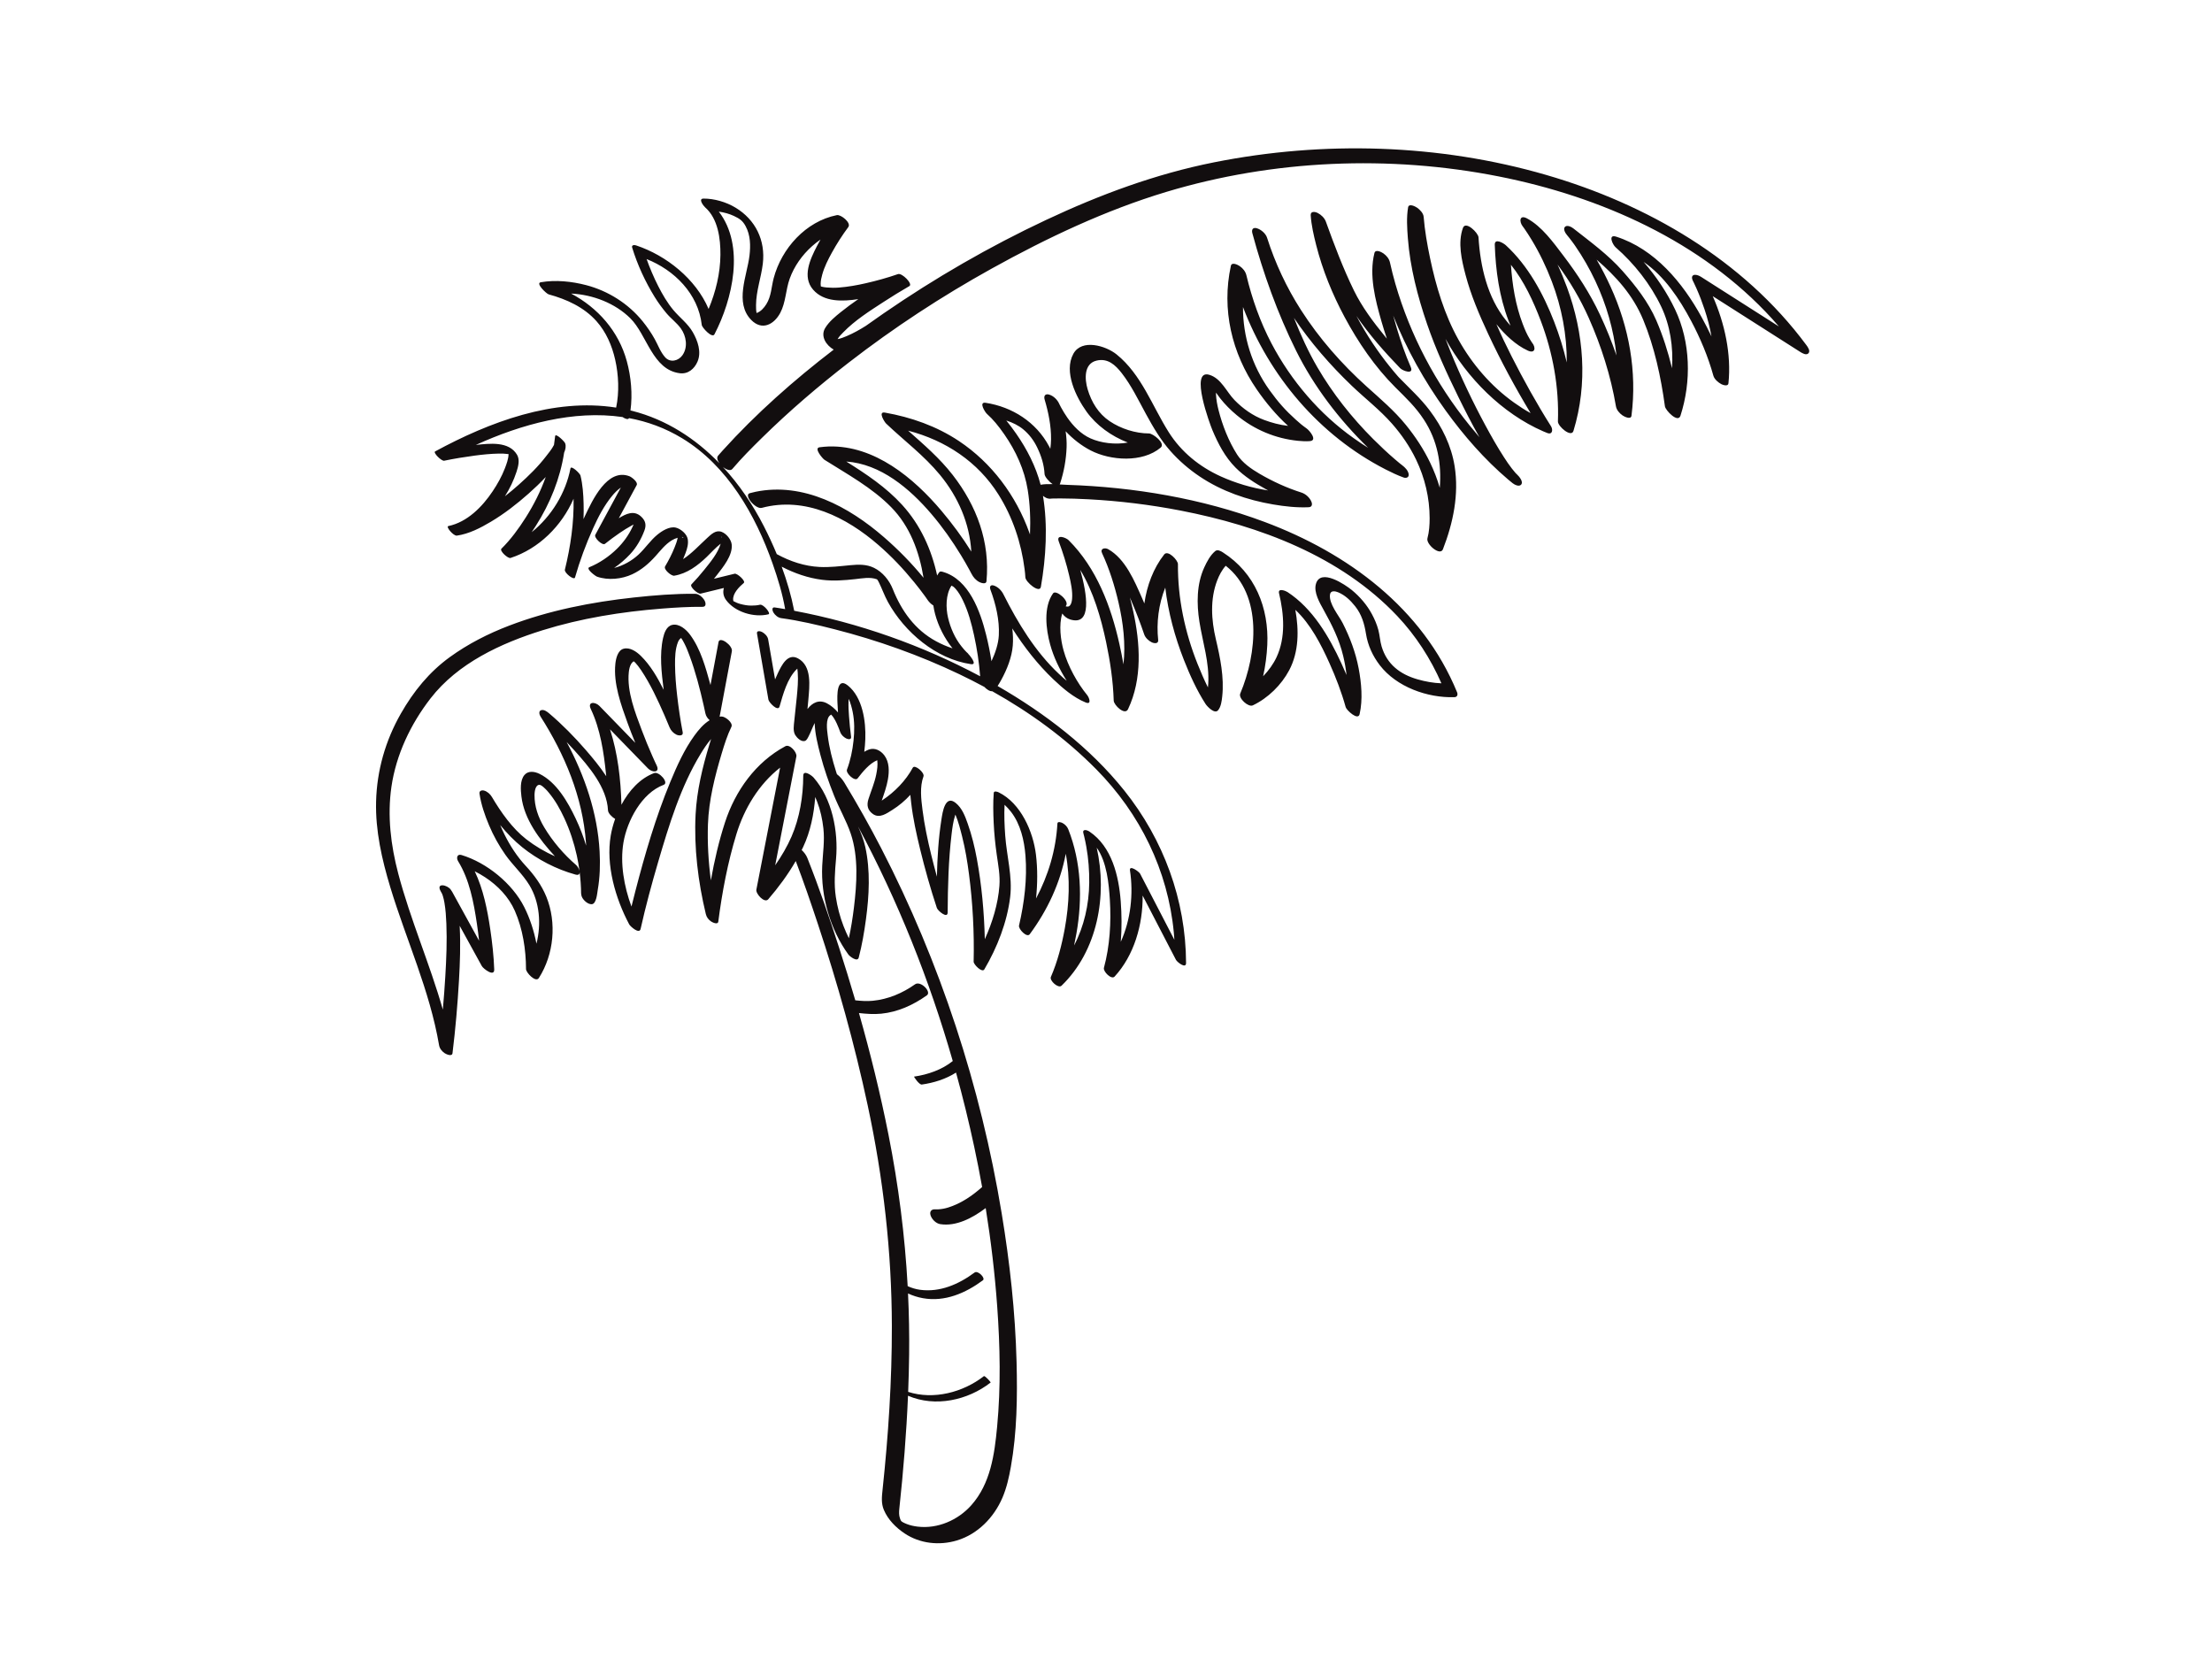 <?xml version="1.0" encoding="utf-8"?>
<!-- Generator: Adobe Illustrator 17.0.0, SVG Export Plug-In . SVG Version: 6.00 Build 0)  -->
<!DOCTYPE svg PUBLIC "-//W3C//DTD SVG 1.1//EN" "http://www.w3.org/Graphics/SVG/1.1/DTD/svg11.dtd">
<svg version="1.1" id="Layer_1" xmlns="http://www.w3.org/2000/svg" xmlns:xlink="http://www.w3.org/1999/xlink" x="0px" y="0px"
	 width="800px" height="600px" viewBox="0 0 800 600" enable-background="new 0 0 800 600" xml:space="preserve">
<g>
	
		<rect x="325.96" y="550.174" transform="matrix(-0.737 -0.676 0.676 -0.737 194.151 1175.931)" fill="#120E0F" width="0.01" height="0.002"/>
	<path fill="#120E0F" d="M653.295,124.802c-22.892-30.92-57.62-50.954-94.118-61.54c-38.759-11.241-80.513-12.431-120.029-4.569
		c-21.228,4.223-41.301,11.683-60.854,20.866c-20.468,9.612-40.12,20.97-58.743,33.791c-2.151,1.481-4.293,2.988-6.427,4.51
		c-2.197,1.381-4.463,2.649-6.852,3.669c-1.021,0.436-2.175,0.898-3.341,1.12c0.502-0.928,1.357-1.748,2.045-2.457
		c4.181-4.313,9.472-7.676,14.483-10.928c3.098-2.011,6.244-3.961,9.445-5.804c1.326-0.764-2.665-4.841-4.139-4.326
		c-3.801,1.329-7.709,2.397-11.631,3.299c-3.209,0.739-6.463,1.31-9.748,1.567c-1.478,0.116-2.959,0.103-4.434-0.036
		c-0.574-0.054-1.172-0.131-1.731-0.275c-0.113-0.029-0.236-0.076-0.358-0.127c-0.05-0.303-0.069-0.611-0.066-0.917
		c0.01-1.137,0.279-2.271,0.58-3.36c0.77-2.785,2.102-5.409,3.491-7.928c1.761-3.192,3.749-6.3,5.927-9.227
		c1.167-1.568-2.679-4.62-4.139-4.326c-11.249,2.263-19.988,12.037-22.842,22.793c-0.854,3.221-0.849,6.516-2.658,9.412
		c-0.821,1.315-2.014,2.692-3.531,3.199c-0.192-0.947-0.201-1.968-0.195-2.877c0.032-5.1,1.842-9.905,2.449-14.921
		c1.024-8.466-2.63-15.976-9.936-20.35c-3.334-1.996-7.586-3.249-11.499-3.237c-2.049,0.006-0.041,2.63,0.607,3.201
		c4.64,4.086,5.55,11.327,5.499,17.151c-0.058,6.695-1.693,13.365-4.275,19.565c-4.632-10.851-15.286-19.359-26.236-22.993
		c-0.621-0.206-1.713-0.188-1.406,0.811c1.92,6.261,4.728,12.332,8.166,17.896c1.262,2.042,2.693,3.988,4.233,5.829
		c1.61,1.926,3.722,3.45,5.189,5.481c1.996,2.762,2.638,6.758,0.618,9.68c-1.465,2.119-4.443,2.807-6.267,0.787
		c-1.694-1.876-2.554-4.382-3.766-6.565c-1.265-2.281-2.729-4.413-4.368-6.442c-5.178-6.407-12.49-11.024-20.44-13.1
		c-5.225-1.364-11.061-1.972-16.431-1.042c-1.981,0.343,2.057,4.159,2.87,4.38c6.471,1.765,12.777,4.623,17.305,9.716
		c3.482,3.916,5.601,8.828,6.745,13.899c1.25,5.544,1.523,11.729,0.348,17.335c-22.624-3.546-45.862,5.218-65.476,15.856
		c-0.803,0.435,2.308,3.561,3.292,3.357c3.668-0.759,7.374-1.362,11.087-1.855c2.848-0.378,5.716-0.664,8.591-0.721
		c1.174-0.023,2.351,0.008,3.515,0.172c0.028,0.004,0.055,0.011,0.083,0.015c-0.028,1.759-0.751,3.646-1.348,5.193
		c-1.119,2.9-2.661,5.638-4.382,8.219c-3.767,5.649-9.184,11.17-16.053,12.615c-1.016,0.214,1.863,3.628,3.087,3.453
		c4.404-0.631,8.524-2.773,12.303-5.02c4.885-2.905,9.408-6.432,13.658-10.194c2.142-1.896,4.229-3.887,6.189-5.991
		c-1.847,5.14-4.316,10.061-7.268,14.704c-2.522,3.966-5.397,7.916-8.761,11.224c-0.796,0.782,2.378,3.655,3.292,3.357
		c10.262-3.336,18.512-11.605,22.794-21.42c0.174,8.638-1.08,17.284-3.14,25.655c-0.286,1.164,3.341,3.956,3.66,2.838
		c1.733-6.071,3.948-12.052,6.547-17.801c1.87-4.137,4.012-8.269,6.919-11.781c0.804-0.971,1.884-2.108,3.109-2.952
		c-3.077,5.695-6.154,11.39-9.231,17.086c-0.562,1.039,2.557,4.019,3.498,3.262c1.691-1.359,3.446-2.642,5.232-3.872
		c1.413-0.973,2.863-1.896,4.372-2.713c0.225-0.122,0.479-0.263,0.75-0.405c-0.151,0.348-0.314,0.691-0.473,1.029
		c-1.37,2.906-3.223,5.456-5.505,7.711c-2.802,2.77-6.357,5.222-10.03,6.701c-1.395,0.562,2.178,3.213,2.782,3.426
		c4.002,1.411,8.962,0.893,12.738-0.872c3.316-1.55,6.015-3.874,8.438-6.584c1.83-2.046,3.476-4.212,5.843-5.675
		c0.653-0.404,1.387-0.72,2.143-0.937c-0.207,1.208-0.688,2.417-1.119,3.498c-0.945,2.369-2.13,4.674-3.43,6.868
		c-0.642,1.083,2.276,3.521,3.293,3.357c4.64-0.748,8.497-3.642,11.788-6.817c1.648-1.589,3.204-3.36,5.028-4.764
		c-1.039,3.456-3.673,6.615-5.887,9.372c-1.48,1.843-3.039,3.639-4.682,5.339c-0.811,0.839,2.379,3.58,3.293,3.357
		c2.811-0.685,5.622-1.37,8.434-2.054c-0.4,1.417-0.265,2.91,0.783,4.35c3.183,4.372,10.158,6.463,15.346,5.169
		c1.011-0.252-1.852-3.761-3.087-3.453c-1.028,0.256-2.104,0.303-3.158,0.309c-1.359,0.009-2.685-0.253-3.991-0.601
		c-0.85-0.226-1.672-0.596-2.449-1.012c-0.037-0.097-0.074-0.239-0.091-0.439c-0.196-2.331,2.176-4.742,3.829-6.118
		c0.849-0.706-2.382-3.579-3.293-3.357c-2.493,0.607-4.987,1.215-7.48,1.822c0.371-0.462,0.741-0.924,1.104-1.392
		c2.206-2.848,5.66-7.037,5.326-10.912c-0.161-1.867-1.918-4.009-3.641-4.652c-2.125-0.794-3.764,0.859-5.252,2.223
		c-2.849,2.611-5.51,5.557-8.697,7.641c0.316-0.733,0.616-1.473,0.893-2.22c0.6-1.615,1.082-3.307,0.786-5.032
		c-0.325-1.888-2.567-3.75-4.348-4.159c-2.278-0.523-5.003,1.226-6.654,2.581c-2.544,2.089-4.394,4.956-6.812,7.194
		c-2.413,2.233-5.52,3.996-8.815,4.825c2.128-1.454,4.092-3.154,5.811-5.002c2.273-2.443,3.988-5.423,5.154-8.54
		c0.752-2.011,0.406-3.548-1.189-5.035c-2.596-2.421-5.479-1.015-8.084,0.594c2.159-3.995,4.317-7.991,6.476-11.987
		c0.575-1.064-1.816-2.887-2.605-3.193c-8.037-3.107-13.487,8.828-16.122,14.388c-0.172,0.364-0.337,0.733-0.506,1.099
		c0.069-1.86,0.084-3.724,0.032-5.589c-0.093-3.373-0.317-6.898-1.14-10.188c-0.182-0.727-3.36-3.829-3.612-2.536
		c-1.719,8.831-6.85,17.299-14.026,23.047c0.54-0.802,1.07-1.608,1.583-2.416c5.088-8.001,8.707-16.984,10.154-26.362
		c0.511-1.152,0.755-2.342,0.357-3.402c-0.228-0.609-3.478-3.851-3.612-2.536c-0.107,1.058-0.251,2.108-0.414,3.153
		c-0.777,1.569-2.121,3.146-2.811,4.047c-2.884,3.769-6.328,7.127-9.858,10.283c-1.642,1.468-3.336,2.882-5.073,4.241
		c1.737-2.758,3.18-5.728,4.189-8.829c0.611-1.878,1.28-4.336,0.193-6.171c-2.958-4.993-9.96-4.073-14.892-3.564
		c16.64-7.556,35.327-12.651,53.039-10.081c1.03,0.695,2.067,1.011,2.357,0.39c6.616,1.225,13.076,3.561,19.219,7.29
		c16.363,9.934,26.522,27.725,32.716,45.358c1.872,5.328,3.559,10.851,4.524,16.431c-0.69-0.119-1.379-0.237-2.069-0.349
		c-0.572-0.093-1.144-0.185-1.719-0.262c-1.182-0.16-0.805,1.261-0.46,1.826c0.6,0.983,1.661,1.891,2.831,2.049
		c6.53,0.882,13.005,2.416,19.379,4.046c15.464,3.955,30.591,9.337,45,16.211c3.06,1.46,6.084,3,9.071,4.608
		c0.877,0.911,1.995,1.665,2.848,1.565c13.744,7.692,26.561,17.02,37.651,28.251c15.819,16.02,25.895,36.514,28.035,59.006
		c0.084,0.88,0.148,1.762,0.204,2.644c-4.133-7.971-8.266-15.943-12.399-23.913c-0.382-0.737-4-3.37-3.661-1.159
		c1.291,8.42,0.28,17.826-3.33,25.804c0.398-4.911,0.349-9.874-0.018-14.674c-0.7-9.143-3.201-19.737-11.287-25.189
		c-0.974-0.657-2.724-1.059-2.192,0.711c0.007,0.022,0.015,0.052,0.024,0.083c0.084,0.311,0.164,0.624,0.241,0.937
		c0.304,1.239,0.554,2.49,0.778,3.746c0.765,4.288,1.099,8.651,1.05,13.005c-0.09,7.956-1.874,15.784-5.476,22.704
		c0.311-1.457,0.595-2.916,0.85-4.367c2.213-12.569,1.774-25.775-2.982-37.725c-0.377-0.948-1.223-1.768-2.118-2.233
		c-0.373-0.193-1.732-0.662-1.781,0.202c-0.545,9.617-3.288,18.756-7.729,27.12c0.536-5.302,0.595-10.656-0.031-15.837
		c-1.007-8.333-5.458-18.618-13.486-22.549c-0.388-0.19-1.713-0.666-1.781,0.202c-0.279,3.587-0.188,7.223-0.025,10.812
		c0.176,3.862,0.569,7.712,1.11,11.539c0.539,3.814,1.256,7.387,0.965,11.259c-0.487,6.498-2.502,13.156-5.283,19.302
		c-0.227-9.77-1.129-19.581-2.886-29.126c-0.791-4.295-1.839-8.563-3.298-12.682c-0.97-2.738-2.016-5.574-4.323-7.454
		c-3.893-3.172-4.79,3.485-5.171,5.887c-1.082,6.812-1.484,13.79-1.65,20.75c-0.714-2.601-1.391-5.211-2.034-7.827
		c-1.323-5.385-2.477-10.828-3.175-16.332c-0.491-3.872-1.041-8.336,0.355-12.091c0.503-1.353-3.164-4.453-3.86-3.161
		c-2.54,4.714-6.578,8.833-11.015,11.761c-0.069,0.046-0.147,0.098-0.222,0.148c0.877-2.525,1.768-5.026,2.236-7.68
		c0.505-2.861,0.545-6.242-1.277-8.665c-1.338-1.779-3.483-2.911-5.664-2.1c-0.554,0.206-1.092,0.48-1.614,0.801
		c0.195-1.532,0.324-3.066,0.381-4.584c0.241-6.399-0.971-15.117-6.322-19.41c-4.17-3.346-3.826,4.001-3.76,6.133
		c0.037,1.208,0.113,2.417,0.205,3.625c-1.147-1.344-2.47-2.496-3.999-3.3c-2.844-1.496-5.293-0.242-7.048,2.079
		c0.118-1.129,0.23-2.259,0.324-3.391c0.399-4.826,1.405-12.191-3.773-14.951c-3.763-2.006-5.931,2.596-7.259,5.364
		c-0.354,0.739-0.689,1.49-1.006,2.251c-0.835-4.83-1.67-9.661-2.505-14.491c-0.199-1.15-1.246-2.165-2.241-2.681
		c-0.617-0.32-1.991-0.576-1.79,0.586c1.378,7.971,2.755,15.942,4.133,23.913c0.173,1,3.455,4.461,4.022,2.48
		c1.274-4.454,2.806-10.162,6.193-13.484c0.081-0.079,0.161-0.151,0.244-0.215c0.071,0.475,0.106,0.963,0.142,1.433
		c0.227,2.933-0.066,5.911-0.341,8.83c-0.272,2.878-0.641,5.746-0.91,8.625c-0.153,1.636-0.547,3.706,0.387,5.185
		c0.629,0.995,2.116,2.47,3.449,2.076c0.66-0.196,1.04-1.089,1.329-1.626c0.754-1.403,1.376-3.221,2.211-4.857
		c0.113,3.913,1.111,7.841,2.092,11.596c1.305,4.995,3.021,9.885,4.928,14.678c1.85,4.649,4.453,9.046,6.043,13.782
		c2.831,8.429,2.187,18.087,1.125,26.769c-0.45,3.678-1.035,7.372-1.823,11.009c-0.709-1.443-1.355-2.916-1.938-4.418
		c-1.318-3.4-2.23-6.927-2.775-10.53c-0.706-4.67-0.331-9.163,0.08-13.832c0.866-9.845-1.404-21.641-8.118-29.327
		c-0.643-0.735-3.741-3.014-3.747-0.633c-0.018,7.387-1.291,15.187-4.236,21.971c-1.565,3.605-3.614,7.082-5.911,10.391
		c2.554-13.127,5.108-26.254,7.663-39.38c0.284-1.457-2.376-4.545-3.963-3.695c-10.769,5.77-18.146,16.151-21.858,27.567
		c-2.21,6.795-3.84,13.847-5.102,20.943c-0.898-6.747-1.29-13.572-1.057-20.285c0.301-8.659,2.499-17.372,4.984-25.638
		c0.97-3.227,2.01-6.538,3.494-9.577c0.732-1.5-2.272-3.772-3.523-3.751c-0.249,0.004-0.493,0.023-0.734,0.05
		c1.476-7.881,2.951-15.761,4.427-23.641c0.392-2.092-4.406-5.549-4.819-3.345c-0.971,5.187-1.943,10.373-2.914,15.559
		c-0.018-0.066-0.035-0.132-0.053-0.198c-1.685-6.121-3.505-12.848-7.344-18.018c-1.38-1.859-3.94-4.13-6.466-3.529
		c-2.058,0.489-2.872,2.903-3.281,4.717c-1.347,5.982-0.559,12.641,0.215,18.753c-2.226-4.434-4.772-8.868-8.277-12.292
		c-1.563-1.527-3.947-3.195-6.248-2.556c-2.105,0.584-2.754,3.601-2.947,5.42c-0.76,7.181,2.04,14.852,4.441,21.492
		c0.863,2.389,1.788,4.761,2.766,7.112c-4.323-4.448-8.645-8.895-12.968-13.342c-1.512-1.556-4.427-1.637-3.12,1.118
		c3.451,7.274,4.684,15.601,5.502,23.536c0.026,0.251,0.049,0.503,0.074,0.755c-2.258-3.429-4.909-6.611-7.37-9.452
		c-4.085-4.716-8.524-9.241-13.289-13.28c-0.726-0.616-1.875-1.496-2.914-1.131c-0.958,0.336-0.603,1.627-0.206,2.249
		c8.783,13.747,15.261,29.173,16.442,45.578c0.028,0.384,0.048,0.769,0.069,1.154c-1.011-3.359-2.282-6.642-3.785-9.809
		c-2.832-5.968-6.896-13.127-13.095-16.162c-1.727-0.846-4.048-1.229-5.43,0.42c-1.662,1.983-1.372,5.416-1.093,7.772
		c0.972,8.21,6.549,15.585,12.109,21.615c-3.703-1.612-7.222-3.713-10.36-6.149c-5.09-3.952-9.16-9.786-12.427-15.296
		c-0.616-1.039-1.65-1.983-2.836-2.307c-0.791-0.216-1.8,0.057-1.651,1.08c0.571,3.919,1.909,7.793,3.438,11.425
		c1.584,3.763,3.566,7.35,5.914,10.689c2.699,3.838,6.256,6.995,8.694,11.011c3.722,6.13,4.355,14.086,2.558,21.168
		c-0.897-4.631-2.351-9.154-4.43-13.266c-4.295-8.495-13.514-16.016-22.66-18.796c-1.638-0.498-1.953,1.087-1.248,2.231
		c4.132,6.705,5.656,14.951,6.8,22.632c0.303,2.034,0.567,4.081,0.786,6.134c-3.274-5.952-6.547-11.905-9.821-17.857
		c-0.008,0.001-0.016,0.003-0.024,0.003c-0.126-0.206-0.255-0.411-0.393-0.61c-1.222-1.763-5.406-2.631-3.667,0.531
		c0.062,0.112,0.123,0.224,0.185,0.336c0.029,0.078,0.142,0.279,0.213,0.387c0.046,0.083,0.091,0.167,0.137,0.25
		c0.092,0.24,0.179,0.483,0.259,0.727c0.264,0.804,0.43,1.625,0.576,2.456c0.44,2.512,0.598,5.074,0.704,7.618
		c0.262,6.339-0.008,12.702-0.383,19.03c-0.238,4.011-0.536,8.023-0.896,12.03c-4.726-16.583-11.716-32.472-16.126-49.19
		c-2.693-10.207-3.99-20.866-2.466-31.367c1.689-11.647,6.964-22.71,14.132-31.971c9.886-12.772,25.456-19.964,40.509-24.656
		c13.955-4.35,28.531-6.683,43.081-7.831c4.921-0.389,9.882-0.692,14.822-0.649c1.394,0.012,1.17-1.475,0.685-2.319
		c-0.648-1.126-2.013-2.382-3.399-2.394c-7.37-0.063-14.784,0.539-22.103,1.33c-15.354,1.66-30.724,4.672-45.18,10.199
		c-7.554,2.888-14.82,6.587-21.382,11.333c-7.523,5.442-13.173,12.432-17.76,20.471c-5.585,9.789-8.665,20.559-8.952,31.825
		c-0.268,10.516,2.103,20.943,5.133,30.948c5.789,19.114,14.288,37.365,17.65,57.172c0.201,1.187,1.02,2.176,1.991,2.85
		c0.53,0.368,2.695,1.383,2.864,0.012c1.078-8.748,1.833-17.548,2.342-26.346c0.371-6.423,0.594-12.878,0.273-19.308
		c-0.007-0.139-0.015-0.28-0.022-0.42c2.669,4.853,5.339,9.707,8.008,14.56c0.544,0.99,4.59,4.078,4.487,1.227
		c-0.177-4.898-0.728-9.801-1.449-14.644c-1.042-6.997-2.503-14.365-5.596-20.845c1.278,0.633,2.515,1.347,3.71,2.129
		c4.597,3.007,8.565,7.118,10.795,12.178c2.846,6.456,4.023,14.005,4.038,21.047c0.003,1.282,3.507,5.028,4.647,3.242
		c5.459-8.551,6.51-20.027,2.714-29.376c-1.71-4.213-4.386-7.868-7.462-11.179c-3.144-3.384-5.651-7.268-7.705-11.392
		c-0.541-1.087-1.054-2.221-1.532-3.38c2.41,2.944,5.06,5.677,7.971,8.023c5.549,4.471,12.334,7.971,19.221,9.88
		c1.139,0.316,1.539-0.111,1.546-0.77c0.073,0.581,0.141,1.163,0.202,1.745c0.142,1.364,0.222,2.734,0.281,4.104
		c0.049,1.151-0.106,2.216,0.454,3.262c0.59,1.103,2.057,2.427,3.399,2.394c1.734-0.042,1.99-3.949,2.196-5.119
		c0.807-4.591,0.936-9.315,0.686-13.96c-0.745-13.887-5.372-27.329-11.922-39.583c0.915,0.96,1.814,1.932,2.696,2.915
		c5.284,5.883,11.88,13.501,12.259,21.813c0.045,0.988,1.34,2.362,2.586,3.064c-0.731,2.052-1.267,4.104-1.597,6.045
		c-1.814,10.662,1.683,22.703,6.686,32.124c0.376,0.709,3.662,3.668,4.115,1.639c1.822-8.159,4.01-16.251,6.365-24.27
		c3.9-13.284,8.13-27.22,15.392-39.112c0.957-1.566,2.223-3.572,3.735-5.301c-0.214,0.681-0.423,1.361-0.63,2.038
		c-2.486,8.145-4.538,16.708-4.973,25.233c-0.612,11.989,0.889,24.389,3.708,36.056c0.268,1.107,0.94,1.986,1.874,2.642
		c0.479,0.336,2.467,1.316,2.63,0.057c1.379-10.662,3.413-21.393,6.563-31.675c2.831-9.241,8.12-18.013,15.793-24.005
		c-2.862,14.708-5.724,29.417-8.586,44.125c-0.287,1.474,2.938,5.056,4.294,3.487c3.686-4.266,7.107-8.908,9.947-13.83
		c2.865,7.508,5.47,15.124,7.999,22.744c7.15,21.539,13.271,43.443,18.026,65.637c5.643,26.335,8.692,52.905,8.736,79.846
		c0.032,19.748-1.272,39.477-3.359,59.108c-0.27,2.544-0.553,4.95,0.484,7.38c1.498,3.512,4.334,6.349,7.471,8.451
		c5.556,3.723,12.613,4.463,18.954,2.546c7.529-2.275,13.365-8.305,16.427-15.426c1.535-3.571,2.39-7.419,3.068-11.232
		c2.211-12.429,2.38-25.259,2.059-37.843c-0.461-18.044-2.45-36.039-5.392-53.839c-7.583-45.878-22.24-90.732-43.589-132.053
		c-4.168-8.067-8.629-15.983-13.338-23.747c-0.676-1.114-1.59-2.169-2.659-2.984c-0.098-0.302-0.198-0.603-0.293-0.905
		c-1.363-4.305-2.51-8.711-3.045-13.203c-0.206-1.725-0.88-6.123,1.034-7.293c0.081-0.05,0.149-0.106,0.211-0.165
		c1.569,1.577,2.762,4.886,3.313,6.393c0.346,0.947,1.242,1.778,2.118,2.232c0.653,0.339,1.942,0.566,1.79-0.586
		c-0.327-2.48-0.572-4.973-0.754-7.467c-0.131-1.794-0.237-3.606-0.167-5.405c0.011-0.286,0.031-0.572,0.059-0.858
		c0.673,1.534,1.119,3.15,1.449,4.789c0.685,3.395,0.658,6.905,0.298,10.335c-0.37,3.526-1.119,7.154-2.38,10.481
		c-0.49,1.292,2.875,4.437,3.86,3.161c1.847-2.392,4.233-5.366,7.101-6.572c0.23,1.715-0.033,3.479-0.369,5.159
		c-0.612,3.06-1.86,5.933-2.809,8.891c-0.699,2.178-0.378,3.997,1.605,5.414c2.405,1.718,5.011-0.224,7.115-1.542
		c2.302-1.44,4.492-3.29,6.419-5.38c0.09,0.984,0.202,1.952,0.309,2.883c0.653,5.654,1.882,11.244,3.227,16.767
		c1.741,7.147,3.744,14.26,6.058,21.244c0.341,1.03,3.895,4.022,3.908,1.646c0.053-9.445,0.305-18.977,1.421-28.361
		c0.264-2.222,0.568-4.485,1.237-6.628c0.047-0.15,0.091-0.289,0.137-0.42c1.063,2.468,1.825,5.518,2.45,7.989
		c1.131,4.469,1.877,9.033,2.473,13.601c1.36,10.433,1.923,21.091,1.678,31.614c-0.023,1.005,3.062,4.146,3.869,2.776
		c4.658-7.903,8.234-17.049,9.341-26.168c0.899-7.406-1.252-14.79-1.787-22.163c-0.269-3.702-0.43-7.474-0.237-11.197
		c0.757,0.696,1.702,1.735,2.355,2.584c3.428,4.454,4.761,10.319,5.202,15.808c0.671,8.348-0.431,17.134-2.328,25.281
		c-0.294,1.261,2.849,4.528,3.86,3.161c6.441-8.713,11.052-18.57,13.039-29.124c1.673,8.902,1.273,18.148-0.358,27.091
		c-1.078,5.907-2.63,11.942-5.026,17.471c-0.571,1.317,2.7,4.282,3.86,3.161c12.987-12.548,16.657-32.56,12.719-49.923
		c3.692,5.176,4.395,13.119,4.754,18.873c0.507,8.118-0.009,16.707-2.144,24.587c-0.354,1.307,2.706,4.416,3.86,3.161
		c7.04-7.653,10.242-18.732,10.142-29.293c4.014,7.742,8.029,15.485,12.043,23.227c0.429,0.827,3.67,3.406,3.661,1.159
		c-0.087-22.778-8.15-44.64-22.35-62.385c-12.401-15.497-28.668-27.91-45.805-37.795c0.498-0.733,0.932-1.517,1.341-2.261
		c2.044-3.719,3.797-8.097,4.141-12.347c0.165-2.037,0.08-4.122-0.18-6.209c4.277,6.698,9.166,12.993,14.933,18.474
		c3.35,3.184,7.251,6.521,11.595,8.293c2.296,0.936,1.28-1.789,0.549-2.68c-3.52-4.295-6.939-10.38-8.539-16.179
		c-1.021-3.7-1.763-9.107-0.462-13.308c0.676,0.994,1.737,1.803,2.831,2.143c8.031,2.489,6.16-9.07,3.681-17.935
		c4.776,7.937,7.495,17.342,9.355,26.145c1.461,6.916,2.524,14.062,2.742,21.141c0.051,1.649,4.045,5.493,5.177,3.111
		c5.213-10.97,4.42-23.83,1.879-35.397c-0.368-1.674-0.77-3.352-1.213-5.025c0.15,0.347,0.3,0.694,0.449,1.042
		c1.726,4.04,3.321,8.153,4.731,12.315c0.414,1.221,1.563,2.294,2.691,2.857c0.885,0.442,2.53,0.647,2.368-0.839
		c-0.671-6.157,0.144-12.943,2.562-18.934c1.07,8.975,3.444,17.787,6.758,26.202c2.144,5.443,4.637,10.953,7.817,15.886
		c0.574,0.89,3.265,3.772,4.517,2.289c1.088-1.289,1.333-3.422,1.506-5.007c0.751-6.896-0.728-14.023-2.301-20.694
		c-1.656-7.022-2.128-14.467,0.499-21.311c0.698-1.817,1.707-3.764,3.071-5.262c13.479,10.527,11.31,31.882,5.245,46.233
		c-0.719,1.7,2.923,5.03,4.559,4.252c5.503-2.618,10.338-7.382,13.165-12.733c3.502-6.63,3.529-14.49,2.21-21.813
		c5.549,5.188,9.302,12.539,12.331,19.271c2.314,5.143,4.37,10.491,5.88,15.931c0.306,1.101,4.474,4.997,5.032,2.525
		c1.2-5.319,0.651-11.254-0.345-16.537c-1.082-5.74-3.137-11.198-5.777-16.393c-1.423-2.801-5.049-6.978-4.593-10.324
		c0.221-1.618,1.975-1.226,2.949-0.818c2.441,1.023,4.36,2.797,6.155,5.056c2.345,2.951,3.334,6.304,3.915,9.96
		c0.663,4.171,2.427,8.021,4.993,11.355c6.063,7.879,17.202,11.85,26.97,11.565c1.038-0.03,1.347-0.886,0.977-1.789
		c-12.496-30.435-39.559-50.355-69.616-61.597c-22.676-8.481-47.228-12.61-71.387-13.408c-0.87-0.029-1.785-0.087-2.718-0.144
		c0.055-0.093,0.106-0.196,0.146-0.318c1.392-4.229,2.195-8.672,2.359-13.116c0.07-1.903-0.07-3.853-0.347-5.804
		c2.653,2.81,5.707,5.212,9.059,6.94c7.169,3.696,18.709,4.52,25.316-1.031c1.854-1.558-2.804-5.112-4.211-5.118
		c-4.942-0.019-10.187-1.7-14.259-4.443c-4.055-2.731-6.578-6.908-7.951-11.535c-1.107-3.728-1.371-9.265,3.223-10.368
		c4.052-0.973,6.793,1.564,9.1,4.519c3.508,4.492,6.049,9.803,8.769,14.785c2.592,4.749,5.267,9.349,8.868,13.417
		c3.117,3.521,6.707,6.609,10.613,9.223c7.962,5.327,17.121,8.472,26.517,10.076c4.199,0.717,8.582,1.202,12.852,1.008
		c1.142-0.052,1.404-0.911,1.024-1.906c-0.586-1.533-2.089-2.907-3.647-3.401c-5.274-1.672-10.399-4.02-15.169-6.809
		c-2.993-1.75-6.182-3.955-8.079-6.924c-3.084-4.827-5.329-10.582-6.736-16.123c-0.47-1.85-0.82-3.746-0.911-5.655
		c-0.01-0.209-0.005-0.415,0.009-0.619c0.493,0.684,0.976,1.376,1.498,2.039c1.757,2.235,3.801,4.277,5.986,6.09
		c6.319,5.242,14.035,8.49,22.208,9.291c1.403,0.137,2.851,0.22,4.26,0.104c2.877-0.236-0.15-3.861-1.182-4.57
		c-0.423-0.291-0.831-0.604-1.238-0.918c-0.218-0.168-0.434-0.339-0.649-0.511c-0.024-0.019-0.039-0.031-0.059-0.047
		c-0.038-0.031-0.082-0.068-0.141-0.118c-0.629-0.524-1.245-1.064-1.854-1.612c-3.686-3.313-6.394-6.363-9.455-10.623
		c-6.384-8.884-9.659-19.393-9.621-30.094c9.5,24.971,27.501,46.384,51.559,58.724c2.117,1.086,4.299,2.125,6.54,2.933
		c0.925,0.333,1.971-0.025,1.83-1.154c-0.171-1.373-1.333-2.507-2.371-3.295c-0.252-0.192-0.499-0.389-0.747-0.586
		c-0.086-0.069-0.146-0.116-0.193-0.154c-0.038-0.032-0.084-0.07-0.146-0.121c-0.495-0.409-0.985-0.825-1.473-1.243
		c-2.717-2.326-5.323-4.781-7.853-7.308c-7.756-7.745-14.659-16.452-20.193-25.92c-3.337-5.709-6.08-11.773-8.523-17.945
		c6.026,8.902,13.131,17.103,20.933,24.56c4.809,4.596,10.094,8.66,14.506,13.664c3.452,3.916,6.448,8.281,8.716,12.989
		c3.189,6.619,4.913,13.868,4.922,21.219c0.003,2.408-0.167,4.95-0.798,7.288c-0.578,2.143,4.605,6.525,5.599,3.966
		c3.7-9.533,5.862-19.829,4.234-30.045c-1.183-7.418-4.516-14.187-8.997-20.15c-3.294-4.383-7.35-8.048-11.153-11.966
		c-0.015-0.016-0.025-0.025-0.037-0.039c-0.131-0.142-0.259-0.286-0.387-0.43c-0.986-1.112-1.922-2.27-2.857-3.425
		c-2.175-2.685-4.211-5.478-6.131-8.35c-2.158-3.227-4.146-6.572-5.961-10.008c4.626,6.799,10.213,13.1,15.8,18.89
		c0.997,1.034,5.119,2.494,3.833-0.455c-1.956-4.487-3.567-9.146-4.978-13.829c-0.458-1.518-0.916-3.097-1.342-4.709
		c4.832,12.146,11.242,23.634,18.942,34.301c6.549,9.071,14.091,17.743,22.644,24.994c0.284,0.241,0.576,0.474,0.865,0.71
		c0.008,0.008,0.016,0.017,0.025,0.024c0-0.001,0.001-0.002,0.001-0.003c0.242,0.199,0.48,0.402,0.726,0.596
		c0.656,0.518,2.27,1.361,3.028,0.548c0.991-1.063-0.687-3-1.401-3.667c-0.114-0.107-0.224-0.216-0.335-0.325
		c-0.105-0.11-0.301-0.312-0.351-0.37c-0.439-0.496-0.851-1.015-1.259-1.537c-1.034-1.325-1.841-2.54-2.79-4.001
		c-2.391-3.679-4.554-7.507-6.644-11.362c-4.738-8.739-9-17.757-12.763-26.958c-0.617-1.51-1.211-3.03-1.784-4.557
		c7.739,14.166,20.514,26.996,35.344,33.461c0.489,0.213,0.981,0.42,1.48,0.609c1.913,0.723,2.101-1.246,1.327-2.47
		c-5.155-8.148-9.853-16.624-14.22-25.216c-1.951-3.837-3.808-7.732-5.522-11.688c3.021,3.742,6.958,7.551,11.361,9.562
		c2.671,1.22,3.032-1.066,1.536-2.882c-0.02-0.024-0.042-0.053-0.066-0.082c-0.258-0.382-0.504-0.773-0.739-1.169
		c-1.107-1.86-1.699-3.236-2.573-5.517c-2.605-6.804-3.769-14.109-4.258-21.38c4.79,5.989,8.155,13.297,10.812,20.315
		c4.372,11.545,6.626,23.992,6.181,36.344c-0.063,1.751,4.835,5.992,5.62,3.422c5.235-17.134,3.807-35.259-2.345-51.944
		c-1.015-2.752-2.154-5.512-3.42-8.228c4.45,6.039,8.253,12.455,11.304,19.315c4.492,10.104,7.98,21.024,9.825,31.951
		c0.229,1.358,1.283,2.524,2.371,3.295c0.574,0.407,3.05,1.684,3.249,0.126c2.045-15.986-0.885-32.065-7.563-46.668
		c-1.503-3.287-3.175-6.595-5.048-9.786c6.988,6.061,13.115,12.731,16.857,21.766c4.083,9.86,6.409,20.708,7.847,31.266
		c0.204,1.501,4.725,6.195,5.62,3.422c4.004-12.4,3.668-26.633-1.94-38.431c-2.901-6.103-6.837-11.974-11.393-17.213
		c7.537,5.182,12.991,13.423,17.208,21.37c3.307,6.232,6.137,12.951,8.021,19.766c0.362,1.31,1.784,2.522,2.941,3.111
		c0.577,0.294,2.39,0.881,2.515-0.321c1.097-10.546-1.35-21.693-5.672-31.529c10.523,6.706,21.046,13.413,31.569,20.119
		c0.713,0.454,2.23,1.404,3.028,0.548C654.852,126.928,653.798,125.481,653.295,124.802z M265.28,217.479
		C265.409,217.601,265.355,217.631,265.28,217.479L265.28,217.479z M261.009,194.434c0.006,0.065,0,0.129,0.001,0.194
		C260.813,194.051,260.936,193.579,261.009,194.434z M246.545,194.21C247.414,194.164,247.299,194.763,246.545,194.21
		L246.545,194.21z M208.388,312.872c-4.504-3.889-8.539-8.587-11.582-13.693c-2.141-3.593-3.546-7.498-3.486-11.714
		c0.012-0.866,0.16-2.053,0.551-2.749c0.44-0.781,0.837-0.876,1.257-0.868c0.178,0.003,0.183,0.027,0.344,0.099
		c0.563,0.251,0.149,0.025,0.864,0.546c0.036,0.026,0.063,0.046,0.091,0.065c0.039,0.037,0.102,0.092,0.196,0.175
		c0.242,0.211,0.473,0.435,0.703,0.659c0.474,0.46,0.651,0.683,1.144,1.272c2.3,2.746,4.1,5.956,5.603,9.195
		c2.009,4.33,3.521,8.925,4.549,13.585c0.402,1.824,0.71,3.667,0.955,5.519C209.386,314.173,208.86,313.28,208.388,312.872z
		 M229.223,239.177L229.223,239.177c-0.001,0-0.002,0-0.003,0C229.221,239.177,229.221,239.177,229.223,239.177z M229.302,239.191
		C229.349,239.188,229.351,239.196,229.302,239.191L229.302,239.191z M251.165,266.003c-3.708,5.102-6.354,11.018-8.753,16.819
		c-5.274,12.753-9.161,26.103-12.618,39.449c-0.483,1.863-0.957,3.728-1.415,5.598c-2.699-7.262-4.171-15.697-2.902-23.157
		c1.329-7.81,6.566-17.896,14.554-20.866c2.001-0.744-1.656-4.914-3.446-4.249c-5.124,1.905-9.113,6.363-11.838,11.451
		c-0.219-9.096-1.316-18.574-4.124-27.264c4.578,4.71,9.157,9.421,13.735,14.131c1.499,1.543,4.458,1.636,3.12-1.118
		c-0.149-0.307-0.294-0.616-0.439-0.925c-0.01-0.022-0.017-0.036-0.025-0.053c-0.006-0.012-0.01-0.021-0.016-0.035
		c-0.096-0.207-0.191-0.415-0.286-0.623c-0.272-0.594-0.539-1.191-0.804-1.788c-1.35-3.043-2.611-6.126-3.783-9.242
		c-2.408-6.4-5.447-14.074-4.708-21.054c0.111-1.045,0.351-2.207,0.929-3.101c0.126-0.196,0.658-0.701,0.55-0.638
		c0.155-0.091,0.277-0.125,0.354-0.137c0.023,0.017,0.045,0.033,0.074,0.053c0.025,0.023,0.056,0.052,0.095,0.086
		c0.169,0.15,0.326,0.312,0.485,0.473c-0.156-0.142,0.685,0.821,0.843,1.021c0.42,0.533,0.826,1.109,1.132,1.568
		c3.38,5.07,5.981,10.695,8.421,16.263c0.635,1.448,1.258,2.903,1.846,4.371c0.461,1.151,1.382,2.126,2.499,2.669
		c0.755,0.367,2.539,0.572,2.265-0.845c-0.857-4.435-1.505-8.918-2.023-13.404c-0.419-3.627-0.714-7.274-0.751-10.927
		c-0.028-2.763,0.04-5.711,1.061-8.317c0.245-0.625,0.682-1.214,1.156-1.472c0.412,0.568,0.788,1.262,1.244,2.155
		c0.692,1.356,1.237,2.79,1.769,4.215c2.183,5.844,3.794,12.121,5.144,18.096c0.207,0.919,0.411,1.838,0.599,2.761
		c0.205,1.008,0.777,1.852,1.549,2.507C254.448,261.815,252.639,263.976,251.165,266.003z M326.008,550.214
		c0.006,0.007,0.011,0.012,0.017,0.019c-0.001-0.001-0.002-0.002-0.003-0.003c-0.013-0.013-0.031-0.03-0.053-0.051
		c0.005,0.009,0.008,0.015,0.015,0.026c-0.001,0-0.001-0.001-0.002-0.002c-0.006-0.01-0.014-0.022-0.02-0.031
		c-0.014-0.013-0.024-0.023-0.041-0.039c0.015,0.014,0.026,0.024,0.04,0.036c-0.006-0.01-0.014-0.022-0.02-0.031
		c0.005,0.005,0.011,0.013,0.016,0.018c0.003,0.006,0.007,0.014,0.011,0.02C325.982,550.19,325.995,550.203,326.008,550.214z
		 M326.011,550.252c0,0,0.001,0,0.001,0.001c0.014,0.023,0.027,0.044,0.046,0.074C326.041,550.299,326.028,550.278,326.011,550.252z
		 M326.114,550.294c-0.002-0.003-0.003-0.004-0.004-0.006c0.045,0.032,0.105,0.075,0.188,0.134
		C326.224,550.37,326.165,550.329,326.114,550.294z M344.582,383.737c-3.889,3.143-9.08,4.934-13.99,5.629
		c-0.16,0.023,1.843,3.008,2.795,2.873c4.25-0.602,8.698-1.964,12.371-4.327c2.454,8.864,4.644,17.802,6.57,26.793
		c1.038,4.849,1.996,9.717,2.871,14.599c-3.634,3.216-7.65,5.965-12.321,7.424c-1.137,0.355-2.294,0.565-3.482,0.642
		c-0.355,0.023-0.712,0.023-1.067,0.01c-0.016,0-0.025-0.001-0.038-0.001c-1.31-0.134-2.173,0.688-1.762,2.085
		c0.43,1.46,1.951,3.014,3.496,3.26c5.761,0.919,11.682-2.2,16.467-5.806c1.897,11.795,3.303,23.67,4.161,35.585
		c1.039,14.439,1.336,29.036-0.028,43.465c-0.952,10.063-2.379,20.571-9.319,28.395c-4.815,5.428-12.196,8.648-19.482,7.758
		c-1.313-0.16-2.651-0.453-3.885-0.933c-0.661-0.257-1.153-0.504-1.367-0.626c-0.059-0.033-0.353-0.226-0.489-0.311
		c-0.084-0.108-0.202-0.241-0.138-0.117c-0.005-0.005-0.011-0.011-0.016-0.016c-0.252-0.407-0.279-0.509-0.446-0.991
		c-0.402-1.157-0.357-2.32-0.228-3.521c1.456-13.576,2.562-27.18,3.137-40.815c9.842,4.244,21.612,1.661,29.883-4.779
		c0.129-0.101-2.073-2.595-2.46-2.294c-7.509,5.846-18.125,8.642-27.366,5.677c0.177-4.492,0.298-8.986,0.351-13.485
		c0.088-7.393-0.053-14.761-0.401-22.108c1.718,0.808,3.555,1.378,5.39,1.707c7.912,1.422,15.421-1.829,21.685-6.467
		c1.045-0.774-1.789-3.712-3.011-2.808c-5.73,4.242-12.505,7.226-19.754,6.232c-1.528-0.21-3.028-0.675-4.439-1.308
		c-0.998-18.347-3.333-36.561-6.919-54.679c-2.936-14.837-6.56-29.539-10.696-44.093c2.676,0.285,5.301,0.499,8.029,0.23
		c6.073-0.598,11.596-3.146,16.531-6.637c1.796-1.27-2.275-5.41-4.28-3.991c-4.54,3.211-9.715,5.409-15.271,5.956
		c-2.151,0.212-4.231,0.055-6.337-0.165c-1.866-6.387-3.824-12.746-5.868-19.074c-3.492-10.813-7.186-21.591-11.372-32.159
		c-0.034-0.085-0.068-0.171-0.102-0.256c-0.433-1.078-1.172-2.049-2.046-2.864c0.186-0.375,0.369-0.752,0.548-1.13
		c2.6-5.512,3.888-11.84,4.349-18.052c0.24,0.549,0.468,1.103,0.684,1.664c1.201,3.119,1.901,6.378,2.271,9.694
		c0.509,4.561-0.202,8.942-0.424,13.481c-0.544,11.121,2.892,23.11,9.483,32.168c0.467,0.642,3.261,2.833,3.722,1.076
		c1.192-4.542,1.986-9.211,2.613-13.86c1.159-8.598,1.643-17.612-0.239-26.14c-0.581-2.634-1.551-5.054-2.629-7.446
		C324.76,325.821,336.146,354.353,344.582,383.737z M305.648,250.258C305.331,250.008,305.456,250.006,305.648,250.258
		L305.648,250.258z M317.768,293.268C317.765,293.587,317.7,293.689,317.768,293.268L317.768,293.268z M553.806,123.527
		C553.784,123.497,553.78,123.491,553.806,123.527L553.806,123.527z M228.682,148.604c-0.221-0.056-0.442-0.102-0.663-0.156
		c0.801-5.888,0.207-12.204-1.322-17.812c-2.984-10.945-10.52-19.335-20.148-24.467c7.915,0.39,15.922,3.51,21.413,8.942
		c6.057,5.991,8.002,18.658,17.925,19.88c2.992,0.369,5.272-1.622,6.381-4.214c1.497-3.497,0.067-7.53-1.694-10.613
		c-1.796-3.146-4.756-5.292-7.045-8.03c-2.186-2.615-3.926-5.624-5.474-8.649c-1.517-2.962-3.15-6.778-4.197-9.785
		c9.964,3.944,18.698,12.528,19.943,23.822c0.108,0.975,3.778,4.957,4.588,3.395c6.58-12.698,11.088-32.029,1.585-44.378
		c1.954,0.27,3.88,0.821,5.417,1.546c2.129,1.004,3.193,1.726,4.273,3.713c1.763,3.243,1.828,7.084,1.396,10.66
		c-0.88,7.272-5.457,16.994,0.618,23.242c3.868,3.978,8.242,1.715,10.509-2.538c2.022-3.793,1.965-8.325,3.41-12.348
		c1.634-4.55,4.512-8.574,8.102-11.784c0.941-0.842,1.963-1.646,3.042-2.393c-0.452,0.806-0.894,1.617-1.317,2.435
		c-2.433,4.701-5.393,11.055-1.335,15.705c3.948,4.523,10.623,4.272,16.334,3.402c-2.135,1.473-4.232,3.003-6.256,4.625
		c-2.091,1.677-4.343,3.521-5.741,5.847c-1.776,2.957,0.368,6.236,3.097,7.789c-14.389,11.034-28.079,23.122-40.176,36.5
		c-0.552,0.611-1.103,1.223-1.634,1.852c-0.576,0.682-0.26,1.734,0.448,2.716C251.534,158.609,240.99,151.752,228.682,148.604z
		 M287.232,220.895c-1.037-5.384-2.601-10.736-4.526-15.952c4.598,2.386,9.467,4.091,14.631,4.75
		c3.96,0.505,7.969,0.197,11.919-0.239c2.525-0.278,5.43-0.865,7.884,0.053c-0.092-0.026,0.029,0.052,0.126,0.104
		c0.187,0.25,0.381,0.573,0.574,0.961c1.172,2.363,2.024,4.844,3.304,7.168c5.986,10.871,17.375,20.616,30.02,22.466
		c0.007,0.001,0.014,0.002,0.022,0.003c2.615,0.358-0.772-3.593-1.271-3.991c1.245,0.994-0.05-0.075-0.346-0.358
		c-0.571-0.548-1.153-1.239-1.83-2.085c-2.386-2.981-3.993-6.66-4.861-10.354c-0.833-3.543-0.889-8.384,1.245-11.619
		c0.184,0.089,0.377,0.195,0.617,0.338c0.167,0.099,0.585,0.501,0.846,0.792c1.06,1.179,1.911,2.672,2.659,4.214
		c1.931,3.979,3.094,8.301,4.035,12.606c1.064,4.864,1.827,9.853,2.205,14.831C333.599,233.413,310.542,225.275,287.232,220.895z
		 M317.195,209.523C317.195,209.523,317.196,209.523,317.195,209.523c-0.004-0.003-0.007-0.005-0.011-0.008
		C317.188,209.518,317.191,209.52,317.195,209.523z M393.708,180.574c11.159,0.598,22.293,1.955,33.264,4.081
		c28.656,5.553,57.908,16.505,78.357,38.125c6.698,7.082,12.079,15.42,15.975,24.348c-2.906-0.1-5.829-0.636-8.599-1.427
		c-6.345-1.812-11.1-5.444-13.029-11.912c-0.578-1.938-0.656-3.987-1.174-5.944c-0.534-2.014-1.349-3.902-2.332-5.737
		c-1.774-3.309-4.352-6.313-7.249-8.689c-2.354-1.931-11.366-8.081-13.005-2.212c-0.847,3.034,1.364,6.813,2.756,9.313
		c3.017,5.42,5.701,10.75,7.138,16.831c0.51,2.157,0.931,4.448,1.181,6.774c-0.6-1.417-1.223-2.823-1.864-4.214
		c-4.459-9.686-10.368-19.837-19.504-25.799c-0.653-0.426-3.515-1.546-3.045,0.433c1.8,7.565,2.47,15.97-0.909,23.167
		c-1.143,2.435-2.836,4.796-4.844,6.875c0.83-3.745,1.325-7.568,1.505-11.315c0.643-13.408-4.44-26.073-16.036-33.477
		c-0.765-0.489-1.959-1.186-2.807-0.47c-1.796,1.518-3.013,3.84-3.969,5.932c-2.764,6.046-2.76,13.122-1.74,19.562
		c1.188,7.498,3.651,14.814,3.198,22.51c-0.025,0.427-0.062,0.855-0.112,1.283c-1.379-2.768-2.605-5.619-3.741-8.464
		c-4.585-11.479-7.197-23.737-7.104-36.12c0.011-1.422-3.606-5.235-4.966-3.507c-3.924,4.989-6.274,11.299-7.178,17.728
		c-0.27-0.628-0.534-1.259-0.811-1.884c-2.754-6.226-6.039-14.226-12.273-17.741c-1.174-0.661-3.01-0.262-2.223,1.425
		c2.65,5.683,4.563,11.826,5.973,17.92c1.668,7.208,2.603,14.894,1.772,22.312c-0.432-2.473-0.921-4.931-1.463-7.361
		c-3.051-13.67-8.275-27.479-18.359-37.543c-0.989-0.987-4.605-2.286-3.568,0.475c1.496,3.983,2.78,8.088,3.745,12.232
		c0.632,2.716,1.299,5.691,1.065,8.497c-0.071,0.857-0.268,1.784-0.742,2.365c-0.454,0.555-0.979,0.501-1.579,0.328
		c0.057-0.086,0.105-0.178,0.165-0.262c1.227-1.722-3.675-5.891-4.73-4.411c-3.559,4.995-2.544,13.058-1.045,18.492
		c1.259,4.565,3.39,9.03,5.997,13.13c-0.93-0.742-1.676-1.414-2.837-2.504c-8.545-8.021-14.844-18.417-20.072-28.8
		c-0.681-1.351-1.894-2.601-3.344-3.118c-1.252-0.447-1.777,0.289-1.347,1.445c1.921,5.161,3.332,11.019,3.037,16.541
		c-0.167,3.134-1.287,6.392-2.656,9.338c-0.506-3.227-1.16-6.43-1.946-9.577c-2.115-8.47-6.173-19.937-15.553-22.696
		c-0.364-0.107-1.06-0.324-1.366,0.076c-0.294,0.384-0.547,0.793-0.781,1.211c-2.06-9.411-6.003-18.233-12.659-25.538
		c-5.822-6.389-12.947-11.133-20.208-15.676c12.401,0.849,22.94,9.764,30.781,18.963c4.063,4.767,7.499,9.667,10.754,15.006
		c1.032,1.693,2.023,3.412,2.969,5.154c0.268,0.492,0.53,0.988,0.787,1.485c0.164,0.316,0.641,1.286-0.041-0.098
		c0.651,1.322,1.605,2.431,2.94,3.111c0.569,0.29,2.402,0.884,2.515-0.321c1.337-14.234-3.56-27.31-12.223-38.458
		c-4.723-6.078-10.441-10.983-16.113-16.011c13.546,3.519,25.228,11.263,32.661,23.084c5.156,8.199,8.253,17.497,9.456,27.002
		c0.124,0.979,0.237,1.967,0.278,2.955c0.071,1.7,5.173,5.996,5.62,3.422c1.854-10.678,2.526-22.17,0.754-32.894
		c0.844,0.69,1.791,1.146,2.528,0.985c-0.921,0.201,0.343,0.003,0.737-0.009c0.979-0.031,1.958-0.037,2.937-0.037
		C386.84,180.269,390.277,180.39,393.708,180.574z M401.051,202.772C401.023,202.75,401.02,202.746,401.051,202.772L401.051,202.772
		z M376.355,175.316c-1.72-6.614-4.938-12.872-8.819-18.443c-1.13-1.623-2.326-3.238-3.599-4.791
		c2.245,0.721,4.385,1.761,6.105,3.179c2.163,1.782,3.832,3.999,5.06,6.542c1.515,3.134,2.484,6.209,2.683,9.67
		c0.052,0.901,1.495,2.667,2.924,3.616C379.222,175.047,377.739,175.08,376.355,175.316z M584.502,85.589
		c-3.066-0.978-1.289,2.896-0.187,3.856c6.653,5.792,12.606,13.294,16.485,21.454c3.251,6.839,4.408,14.623,3.907,22.285
		c-1.447-5.947-3.296-11.79-5.689-17.314c-2.88-6.65-7.416-12.438-12.187-17.845c-5.206-5.901-11.667-10.581-17.819-15.425
		c-0.657-0.518-2.269-1.362-3.028-0.548c-0.769,0.825,0.21,2.348,0.758,2.983c0.317,0.367,0.617,0.75,0.917,1.132
		c0.356,0.454,0.703,0.916,1.047,1.38c0.19,0.257,0.377,0.516,0.564,0.776c0.153,0.218,0.305,0.437,0.456,0.657
		c2.758,4.004,5.186,8.253,7.254,12.652c4.004,8.519,6.64,17.63,7.638,26.926c-1.733-5.047-3.737-9.99-5.967-14.752
		c-3.578-7.643-8.157-14.674-13.26-21.38c-3.601-4.732-7.769-10.579-13.143-13.442c-2.717-1.448-2.871,1.164-1.536,2.882
		c0.077,0.099,0.152,0.2,0.227,0.3c0.104,0.139,0.206,0.279,0.307,0.42c0.002,0.002,0.002,0.003,0.004,0.006
		c0.007,0.01,0.011,0.016,0.019,0.027c0.946,1.354,1.833,2.749,2.689,4.161c2.893,4.773,5.296,9.814,7.283,15.027
		c3.589,9.415,5.47,19.349,5.395,29.285c-1.165-5.005-2.701-9.925-4.549-14.706c-3.899-10.086-9.429-20.307-17.485-27.691
		c-0.858-0.786-4.084-2.694-3.998-0.176c0.318,9.283,1.612,18.667,4.949,27.384c0.237,0.619,0.49,1.246,0.752,1.872
		c-0.473-0.49-0.85-0.952-1.61-1.88c-6.721-8.208-9.333-19.499-9.974-30.062c-0.1-1.639-4.651-6.085-5.62-3.422
		c-1.954,5.373-0.475,11.661,0.924,16.976c1.941,7.375,4.972,14.468,8.19,21.364c4.58,9.813,9.756,19.377,15.348,28.66
		c-2.079-1.142-3.914-2.335-5.97-3.798c-8.335-5.93-15.129-13.841-20.112-22.747c-5.096-9.109-8.157-19.397-10.293-29.565
		c-1.03-4.901-1.9-9.897-2.308-14.895c-0.108-1.323-1.36-2.579-2.371-3.295c-0.617-0.437-2.987-1.666-3.249-0.126
		c-0.619,3.639-0.368,7.537-0.087,11.188c0.814,10.567,3.526,21.032,6.953,31.027c3.094,9.025,7.09,17.766,11.292,26.321
		c2.416,4.919,4.917,9.837,7.647,14.614c-1.177-1.364-2.363-2.788-3.601-4.317c-12.23-15.115-21.441-32.589-26.841-51.272
		c-0.726-2.513-1.351-5.053-1.922-7.606c-0.307-1.372-1.237-2.492-2.371-3.295c-0.698-0.495-2.874-1.625-3.249-0.126
		c-2.016,8.045,0.321,16.978,2.547,24.73c0.598,2.084,1.25,4.161,1.954,6.222c-0.236-0.286-0.474-0.57-0.709-0.857
		c-4.203-5.142-8.288-10.573-11.214-16.561c-3.928-8.041-7.111-16.502-10.15-24.914c-0.479-1.325-1.708-2.484-2.94-3.111
		c-0.999-0.509-2.647-0.727-2.536,0.865c0.251,3.598,1.083,7.199,1.965,10.683c2.305,9.106,5.857,17.807,10.288,26.081
		c4.893,9.137,11.002,18.104,18.365,25.438c3.993,3.977,7.287,7.056,10.307,11.663c4.985,7.603,6.452,16.117,5.752,24.657
		c-0.906-3.138-2.089-6.196-3.497-9.119c-2.353-4.885-5.337-9.408-8.754-13.613c-4.207-5.177-9.23-9.423-14.162-13.869
		c-9.061-8.168-17.185-17.4-23.773-27.68c-5.224-8.151-9.339-16.945-12.279-26.167c-0.483-1.516-2.157-2.947-3.647-3.401
		c-1.479-0.449-2.022,0.469-1.665,1.786c3.942,14.551,9.111,28.993,15.819,42.496c6.427,12.937,15.56,24.907,26.056,35.118
		c-1.695-1.046-3.37-2.175-5.278-3.527c-12.231-8.667-22.539-20.638-29.694-34.258c-4.068-7.743-7.029-16.113-9.057-24.61
		c-0.328-1.375-1.224-2.483-2.371-3.295c-0.664-0.471-2.92-1.643-3.249-0.126c-3.417,15.743,0.308,31.563,9.384,44.735
		c3.215,4.665,7.01,9.231,11.299,13.139c-2.966-0.327-5.912-1.125-8.637-2.139c-4.101-1.525-7.689-4.08-10.728-7.193
		c-2.912-2.982-4.814-7.886-9.155-9.151c-7.186-2.094,0.353,18.1,1.136,19.962c2.099,4.995,4.575,9.771,8.418,13.637
		c3.174,3.193,7.099,5.661,11.018,7.827c0.252,0.139,0.509,0.272,0.763,0.409c-5.962-0.911-11.848-2.671-17.152-5.077
		c-7.697-3.492-14.305-8.837-18.834-16.018c-5.993-9.504-9.862-20.87-18.861-28.119c-3.848-3.1-12.575-5.772-15.624-0.189
		c-3.54,6.482,0.987,15.611,4.772,20.897c3.529,4.93,8.968,8.894,14.932,11.18c-4.576,0.856-9.744,0.167-13.474-1.496
		c-3.469-1.547-6.249-4.436-8.397-7.51c-0.835-1.196-1.591-2.448-2.292-3.726c-0.079-0.144-0.417-0.813-0.498-0.962
		c-0.037-0.079-0.075-0.157-0.11-0.236c-0.669-1.516-2.031-2.909-3.647-3.4c-1.449-0.44-2.061,0.463-1.665,1.786
		c1.374,4.589,2.382,9.605,2.32,14.4c-0.014,1.122-0.11,2.259-0.259,3.398c-0.149-0.295-0.299-0.589-0.453-0.878
		c-4.65-8.745-13.299-14.279-22.968-15.753c-2.587-0.394-0.175,3.412,0.455,3.976c2.266,2.029,4.172,4.353,6.318,7.435
		c4.194,6.022,7.301,12.817,8.468,20.086c0.843,5.253,1.055,10.7,0.824,16.135c-0.086-0.246-0.172-0.492-0.26-0.736
		c-4.799-13.349-13.598-25.192-25.454-33.072c-8.083-5.373-17.25-8.602-26.77-10.28c-2.61-0.46-0.111,3.439,0.455,3.976
		c6.539,6.213,13.714,11.551,19.485,18.565c6.6,8.022,10.715,17.546,11.321,27.734c-3.238-5.183-6.892-10.126-10.8-14.752
		c-10.056-11.903-24.189-23.691-40.668-23.271c-1.137,0.029-2.27,0.154-3.398,0.29c-2.247,0.271,1.161,4.156,1.723,4.511
		c8.334,5.262,17.173,10.054,24.144,17.14c6.826,6.939,10.179,16.122,11.723,25.553c-4.333-5.306-9.193-10.232-14.297-14.669
		c-12.687-11.029-29.15-19.983-46.449-16.437c-0.701,0.143-1.394,0.323-2.085,0.508c-2.378,0.635,2.058,5.92,4.347,5.308
		c15.622-4.173,30.605,3.386,42.189,13.456c4.878,4.241,8.867,8.485,12.923,13.448c1.301,1.592,2.56,3.221,3.771,4.882
		c0.076,0.105,0.263,0.365,0.383,0.533c0.062,0.089,0.125,0.178,0.187,0.268c0.111,0.16,0.22,0.319,0.328,0.481
		c0.578,0.871,1.333,1.691,2.245,2.237c0.161,1.078,0.38,2.123,0.638,3.097c1.166,4.391,3.374,8.734,6.303,12.406
		c-2.055-0.664-4.036-1.525-5.938-2.552c-7.617-4.112-12.519-10.973-15.673-18.891c-1.268-3.184-3.667-6.133-6.772-7.662
		c-2.721-1.339-5.626-1.243-8.571-0.964c-3.736,0.353-7.406,0.835-11.17,0.639c-5.449-0.285-10.603-2.013-15.373-4.607
		c-0.02-0.011-0.044-0.022-0.065-0.033c-1.433-3.459-3.008-6.841-4.679-10.11c-3.949-7.727-8.906-15.06-14.809-21.433
		c1.242,1.018,2.722,1.568,3.423,0.737c3.323-3.932,6.995-7.598,10.662-11.206c9.898-9.739,20.478-18.786,31.453-27.286
		c16.308-12.63,33.615-23.956,51.651-33.959c20.078-11.136,41.186-21.131,63.211-27.76c38.655-11.635,80.619-13.409,120.194-5.584
		c36.745,7.266,73.343,23.443,98.911,51.526c0.82,0.901,1.625,1.815,2.418,2.739c-9.406-5.995-18.813-11.989-28.219-17.984
		c-1.943-1.238-4.175-0.927-2.768,1.733c0.04,0.076,0.119,0.233,0.18,0.352c0.34,0.697,0.664,1.403,0.98,2.111
		c1.113,2.494,2.078,5.052,2.943,7.641c1.055,3.159,1.919,6.426,2.493,9.741c-1.121-2.357-2.314-4.672-3.554-6.935
		C608.592,102.269,598.478,90.048,584.502,85.589z"/>
</g>
</svg>
